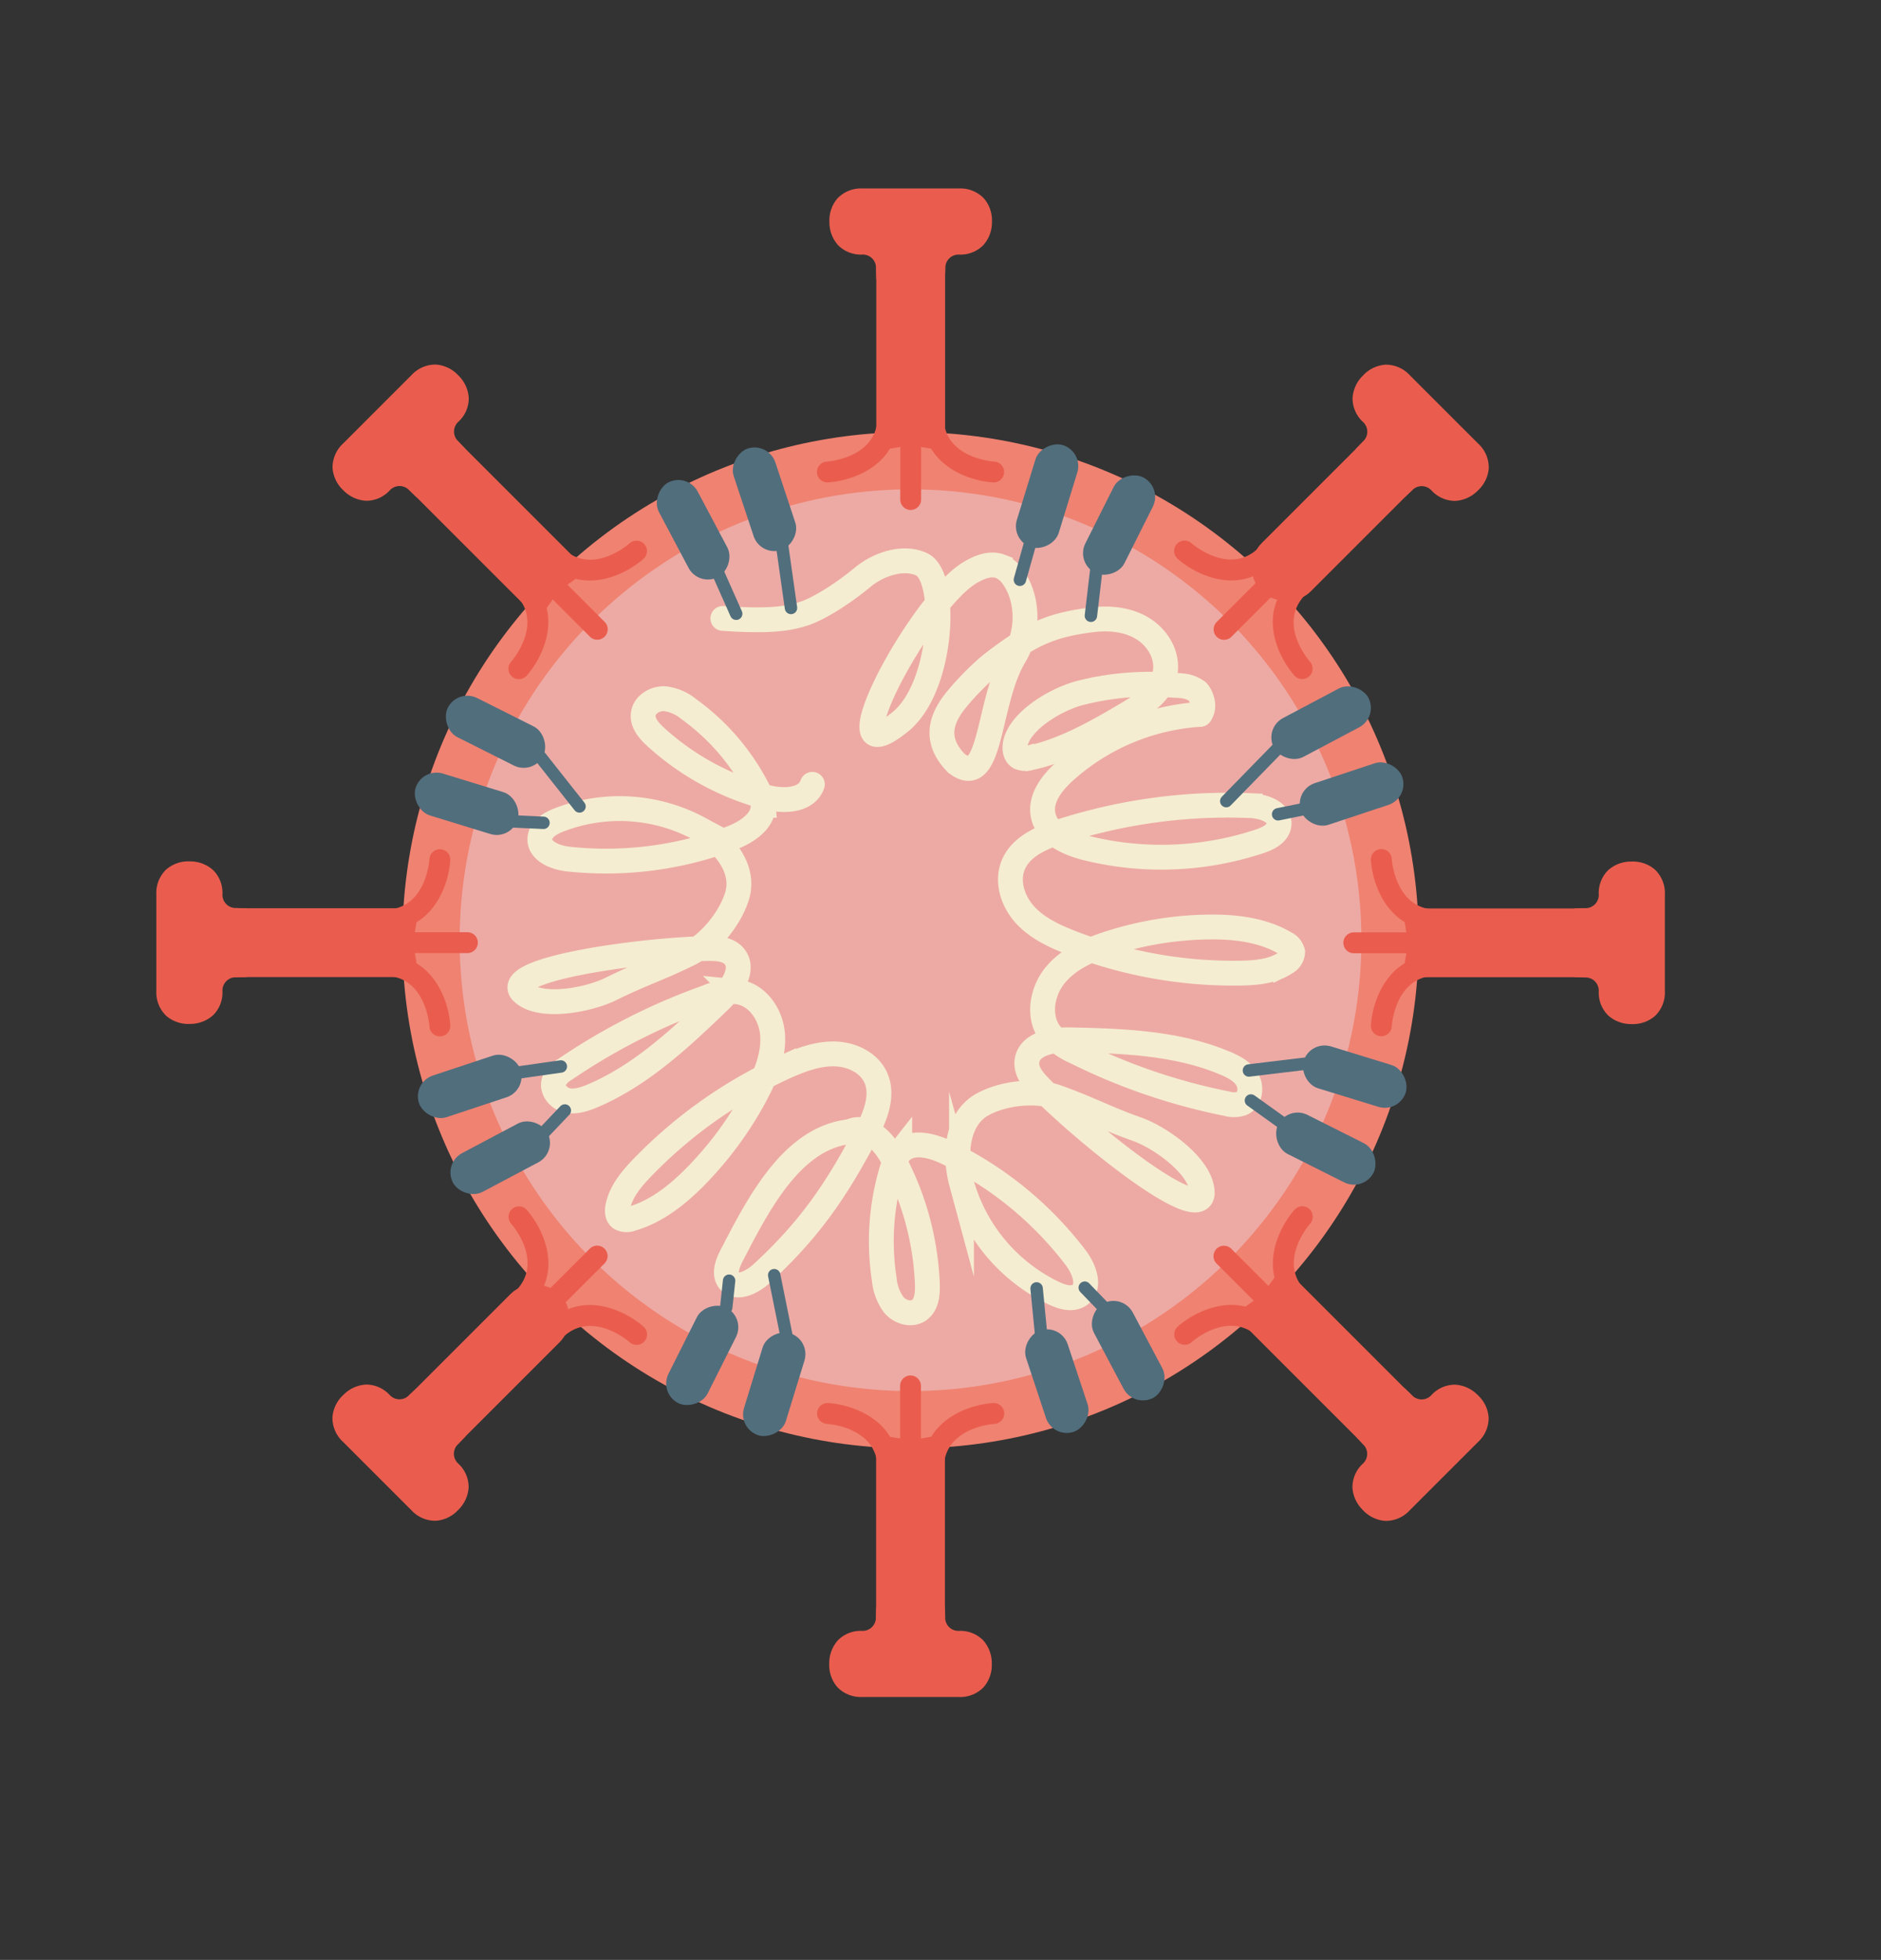 <svg xmlns="http://www.w3.org/2000/svg" width="160.307mm" height="167.033mm" viewBox="0 0 454.413 473.48">
  <rect x="0" y="0" width="454.413" height="473.48" fill="#333333" stroke="none"/>
  <title>alle_figuren_v2</title>
  <g id="aa947fee-676a-464d-a6aa-8359b54632e9" data-name="Ebene 1">
    <g>
      <circle cx="219.966" cy="227.138" r="122.759" style="fill: #f08271"/>
      <circle cx="219.966" cy="227.138" r="108.92" style="fill: #edaaa4"/>
      <g>
        <path d="M219.963,347.714h0c4.57,0,8.309-2.509,8.309,2.061v44.905a8.334,8.334,0,0,1-8.309,8.309h0a8.334,8.334,0,0,1-8.309-8.309V349.776C211.654,345.206,215.393,347.714,219.963,347.714Z" style="fill: #ea5d4e"/>
        <path d="M240.091,338.944a2.522,2.522,0,0,1,.155,5.039c-.553.038-12.261.958-12.261,10.84a2.522,2.522,0,1,1-5.044,0c0-11.731,11.115-15.513,16.993-15.875C239.987,338.946,240.039,338.944,240.091,338.944Z" style="fill: #ea5d4e"/>
        <path d="M199.906,338.944c.053,0,.104.002.157.005,5.877.361,16.993,4.144,16.993,15.875a2.522,2.522,0,1,1-5.044,0c0-9.972-11.757-10.809-12.257-10.84a2.522,2.522,0,0,1,.152-5.039Z" style="fill: #ea5d4e"/>
        <g>
          <path d="M208.366,407.442h23.194c5.979,0,5.513-5.513,5.513-5.513s.29-5.416-5.417-5.416-5.842-5.842-5.842-5.842H214.112s-.135,5.842-5.842,5.842-5.417,5.416-5.417,5.416S202.388,407.442,208.366,407.442Z" style="fill: #ea5d4e"/>
          <path d="M214.112,388.149h14.168l.057,2.464a3.191,3.191,0,0,0,3.32,3.378,7.73,7.73,0,0,1,5.852,2.274A8.289,8.289,0,0,1,239.597,401.891a8.167,8.167,0,0,1-1.969,5.698,7.872,7.872,0,0,1-6.068,2.374H208.367a7.872,7.872,0,0,1-6.068-2.374,8.167,8.167,0,0,1-1.969-5.698,8.289,8.289,0,0,1,2.089-5.626,7.73,7.73,0,0,1,5.852-2.274,3.198,3.198,0,0,0,3.321-3.401l.104-2.413Zm9.599,5.044H216.216a7.95,7.95,0,0,1-7.946,5.841,2.953,2.953,0,0,0-2.175.683,3.264,3.264,0,0,0-.722,2.107l.004.141-.011.176v-.001a3.226,3.226,0,0,0,.662,2.052,3.137,3.137,0,0,0,2.338.727h23.194a3.108,3.108,0,0,0,2.354-.744,3.216,3.216,0,0,0,.646-2.034l-.015-.174.009-.173a3.249,3.249,0,0,0-.723-2.077,2.953,2.953,0,0,0-2.175-.683A7.95,7.95,0,0,1,223.711,393.193Z" style="fill: #ea5d4e"/>
        </g>
        <path d="M219.964,332.294a2.522,2.522,0,0,1,2.522,2.522v19.093a2.522,2.522,0,0,1-5.044,0V334.816A2.522,2.522,0,0,1,219.964,332.294Z" style="fill: #ea5d4e"/>
      </g>
      <rect x="107.935" y="274.392" width="25.813" height="10.59" rx="5.295" transform="translate(-116.901 89.145) rotate(-27.922)" style="fill: #516e7d"/>
      <rect x="306.25" y="169.293" width="25.813" height="10.59" rx="5.295" transform="translate(-44.6 169.774) rotate(-27.922)" style="fill: #516e7d"/>
      <rect x="100.572" y="257.157" width="25.813" height="10.59" rx="5.295" transform="translate(-76.824 49.043) rotate(-18.342)" style="fill: #516e7d"/>
      <rect x="313.612" y="186.529" width="25.813" height="10.59" rx="5.295" transform="translate(-43.775 112.495) rotate(-18.342)" style="fill: #516e7d"/>
      <rect x="99.819" y="188.886" width="25.813" height="10.59" rx="5.295" transform="translate(61.997 -24.542) rotate(17.078)" style="fill: #516e7d"/>
      <rect x="314.365" y="254.8" width="25.813" height="10.59" rx="5.295" transform="translate(90.815 -84.643) rotate(17.078)" style="fill: #516e7d"/>
      <rect x="106.8" y="171.493" width="25.813" height="10.59" rx="5.295" transform="translate(92.044 -34.916) rotate(26.658)" style="fill: #516e7d"/>
      <rect x="307.384" y="272.193" width="25.813" height="10.59" rx="5.295" transform="translate(158.548 -114.207) rotate(26.658)" style="fill: #516e7d"/>
      <rect x="154.542" y="122.685" width="25.813" height="10.59" rx="5.295" transform="translate(202.12 -79.904) rotate(62.078)" style="fill: #516e7d"/>
      <rect x="259.642" y="321" width="25.813" height="10.59" rx="5.295" transform="translate(433.234 -67.318) rotate(62.078)" style="fill: #516e7d"/>
      <rect x="171.778" y="115.323" width="25.813" height="10.59" rx="5.295" transform="translate(241.057 -92.641) rotate(71.658)" style="fill: #516e7d"/>
      <rect x="242.406" y="328.363" width="25.813" height="10.59" rx="5.295" transform="translate(491.678 -13.681) rotate(71.658)" style="fill: #516e7d"/>
      <rect x="240.049" y="114.57" width="25.813" height="10.59" rx="5.295" transform="translate(441.822 -86.735) rotate(107.078)" style="fill: #516e7d"/>
      <rect x="174.135" y="329.116" width="25.813" height="10.59" rx="5.295" transform="translate(561.637 253.825) rotate(107.078)" style="fill: #516e7d"/>
      <rect x="257.442" y="121.551" width="25.813" height="10.59" rx="5.295" transform="translate(505.008 -57.853) rotate(116.658)" style="fill: #516e7d"/>
      <rect x="156.742" y="322.135" width="25.813" height="10.59" rx="5.295" transform="translate(538.388 322.723) rotate(116.658)" style="fill: #516e7d"/>
      <path d="M289.941,172.577a54.028,54.028,0,0,0-32.816,13.836c-3.007,2.735-5.9,6.464-5.138,10.457.878,4.598,6.012,6.905,10.556,8.032a75.409,75.409,0,0,0,41.815-1.669c2.056-.688,4.413-1.87,4.626-4.028.308-3.108-3.82-4.453-6.94-4.582a131.814,131.814,0,0,0-45.947,6.287c-4.541,1.471-9.464,3.616-11.304,8.021-1.677,4.015-.124,8.821,2.806,12.039s7.001,5.133,11.053,6.72a107.976,107.976,0,0,0,40.971,7.4c3.823-.061,7.849-.393,11.014-2.538a3.029,3.029,0,0,0,1.636-2.571,3.241,3.241,0,0,0-1.856-2.154c-5.506-3.223-12.119-3.962-18.498-3.877a81.626,81.626,0,0,0-24.023,3.957c-4.869,1.577-9.786,3.758-13.018,7.727s-4.24,10.138-1.094,14.175A16.807,16.807,0,0,0,259.79,254.101a145.446,145.446,0,0,0,36.542,12.52,6.07,6.07,0,0,0,3.691-.057c2.029-.927,2.405-3.87,1.283-5.799s-3.235-3.034-5.29-3.903c-11.72-4.955-24.786-5.383-37.507-5.655-4.312-.092-10.03.993-10.428,5.288-.232,2.501,1.669,4.638,3.436,6.423,11.103,11.214,38.157,32.897,38.916,25.469.166-6.295-9.844-13.499-15.779-15.605-8.002-2.84-11.34-4.892-19.342-7.732-5.317-1.887-13.156-.95-18.067,1.827-6.112,3.456-6.797,12.114-4.967,18.893a41.955,41.955,0,0,0,22.404,26.684c1.958.916,4.405,1.636,6.16.374,2.746-1.975,1.064-6.305-.982-8.999A85.991,85.991,0,0,0,228.757,278.437c-3.689-1.772-8.685-3.045-11.398.019a9.308,9.308,0,0,0-1.699,3.468,59.984,59.984,0,0,0-2.039,27.127,12.196,12.196,0,0,0,2.313,6.192c1.452,1.696,4.11,2.555,5.985,1.343,1.968-1.271,2.204-4.02,2.114-6.361a69.632,69.632,0,0,0-8.658-30.975c-2.085-3.757-6.184-7.827-10.01-5.871" style="fill: none;stroke: #f5edd1;stroke-linecap: round;stroke-miterlimit: 10;stroke-width: 6px"/>
      <path d="M205.366,273.379c-14.024,1.45-22.206,17.538-28.668,30.036-.991,1.917-1.862,4.378-.561,5.981,1.873,2.308,5.696.295,7.99-1.825,11.411-10.547,17.771-19.787,25.003-33.463,2.221-4.201,4.259-9.125,2.597-13.389-1.515-3.887-5.847-6.022-10.083-6.115s-8.404,1.497-12.337,3.294a112.882,112.882,0,0,0-33.95,23.992c-2.662,2.744-5.286,5.815-6.081,9.496-.222,1.029-.226,2.255.573,2.886a3.132,3.132,0,0,0,2.762.137c6.062-1.725,11.235-5.904,15.689-10.472a85.425,85.425,0,0,0,14.325-19.649c2.382-4.504,4.391-9.448,4.007-14.404s-3.822-9.819-8.763-10.31a16.815,16.815,0,0,0-7.133,1.361,150.541,150.541,0,0,0-34.262,17.416,6.365,6.365,0,0,0-2.572,2.648c-.811,2.059.903,4.305,2.994,4.808s4.329-.246,6.366-1.115c11.621-4.953,21.148-13.905,30.326-22.717,3.111-2.987,6.424-7.76,3.816-10.931-1.519-1.847-4.3-1.94-6.751-1.891-15.396.306-49.114,4.849-44.653,10.383,4.118,4.352,16.043,2.121,21.656-.658,7.569-3.747,11.31-4.728,18.878-8.475,5.029-2.49,9.942-8.664,11.546-14.004,1.996-6.647-3.344-12.956-9.198-16.223a40.495,40.495,0,0,0-33.794-2.11c-2.001.768-4.215,2.014-4.607,4.104-.613,3.271,3.49,4.994,6.749,5.36a85.262,85.262,0,0,0,39.076-4.91c3.801-1.416,8.19-4.093,8.047-8.073a8.69,8.69,0,0,0-1.132-3.535,54.422,54.422,0,0,0-16.809-19.692,11.27,11.27,0,0,0-5.801-2.53c-2.168-.114-4.625,1.187-5.136,3.329-.536,2.247,1.146,4.263,2.785,5.774A63.828,63.828,0,0,0,185.219,192.61c4.002,1.053,9.638.893,11.028-3.128" style="fill: none;stroke: #f5edd1;stroke-linecap: round;stroke-miterlimit: 10;stroke-width: 6px"/>
      <line x1="175.439" y1="315.895" x2="176.137" y2="309.396" style="fill: none;stroke: #516e7d;stroke-linecap: round;stroke-miterlimit: 10;stroke-width: 3px"/>
      <line x1="131.305" y1="273.694" x2="136.454" y2="268.272" style="fill: none;stroke: #516e7d;stroke-linecap: round;stroke-miterlimit: 10;stroke-width: 3px"/>
      <line x1="124.54" y1="259.198" x2="135.487" y2="257.641" style="fill: none;stroke: #516e7d;stroke-linecap: round;stroke-miterlimit: 10;stroke-width: 3px"/>
      <line x1="190.172" y1="323.601" x2="187.031" y2="308.057" style="fill: none;stroke: #516e7d;stroke-linecap: round;stroke-miterlimit: 10;stroke-width: 3px"/>
      <line x1="123.824" y1="198.429" x2="131.293" y2="198.777" style="fill: none;stroke: #516e7d;stroke-linecap: round;stroke-miterlimit: 10;stroke-width: 3px"/>
      <line x1="129.044" y1="180.97" x2="139.997" y2="194.823" style="fill: none;stroke: #516e7d;stroke-linecap: round;stroke-miterlimit: 10;stroke-width: 3px"/>
      <line x1="267.246" y1="316.46" x2="262.055" y2="311.079" style="fill: none;stroke: #516e7d;stroke-linecap: round;stroke-miterlimit: 10;stroke-width: 3px"/>
      <line x1="316.534" y1="195.145" x2="308.766" y2="196.717" style="fill: none;stroke: #516e7d;stroke-linecap: round;stroke-miterlimit: 10;stroke-width: 3px"/>
      <line x1="309.125" y1="180.326" x2="296.239" y2="193.534" style="fill: none;stroke: #516e7d;stroke-linecap: round;stroke-miterlimit: 10;stroke-width: 3px"/>
      <line x1="316.212" y1="256.863" x2="301.715" y2="258.608" style="fill: none;stroke: #516e7d;stroke-linecap: round;stroke-miterlimit: 10;stroke-width: 3px"/>
      <line x1="251.501" y1="322.262" x2="250.425" y2="311.257" style="fill: none;stroke: #516e7d;stroke-linecap: round;stroke-miterlimit: 10;stroke-width: 3px"/>
      <line x1="311.188" y1="272.303" x2="302.201" y2="265.86" style="fill: none;stroke: #516e7d;stroke-linecap: round;stroke-miterlimit: 10;stroke-width: 3px"/>
      <path d="M174.628,149.4c11.597.805,15.912.011,19.49-1.128,3.544-1.128,9.233-4.642,14.336-8.859,3.793-3.135,9.818-5.178,14.255-3.049,6.362,3.049,5.235,30.11-5.572,38.296-17.703,14.042,4.99-29.006,17.161-36.306,2.236-1.341,4.957-2.46,7.39-1.522a6.892,6.892,0,0,1,3.008,2.523c3.856,5.392,3.815,13.475.386,19.148-6.668,11.032-5.38,32.616-14.077,25.851-5.154-5.315-3.526-9.898-1.611-13.047s7.545-8.871,10.47-11.114c8.497-6.515,13.432-9.196,24.063-10.471,4.031-.483,8.296-.096,11.813,1.933s6.118,5.922,5.838,9.973c-.409,5.924-5.634,8.713-11.678,12.256-6.37,3.735-13.788,7.676-21.017,9.182a3.687,3.687,0,0,1-2.605-.111c-1.112-.65-1.241-2.221-.951-3.476,1.313-5.683,10.43-10.913,16.119-12.198a67.773,67.773,0,0,1,21.759-1.763c2.522.167,3.828.062,5.946,1.441.721.47,2.415,3.833.644,5.638" style="fill: none;stroke: #f5edd1;stroke-linecap: round;stroke-miterlimit: 10;stroke-width: 6px"/>
      <line x1="173.217" y1="137.84" x2="177.85" y2="148.272" style="fill: none;stroke: #516e7d;stroke-linecap: round;stroke-miterlimit: 10;stroke-width: 3px"/>
      <line x1="188.604" y1="129.387" x2="191.085" y2="146.871" style="fill: none;stroke: #516e7d;stroke-linecap: round;stroke-miterlimit: 10;stroke-width: 3px"/>
      <line x1="248.954" y1="130.931" x2="246.387" y2="140.058" style="fill: none;stroke: #516e7d;stroke-linecap: round;stroke-miterlimit: 10;stroke-width: 3px"/>
      <line x1="264.991" y1="136.433" x2="263.541" y2="148.756" style="fill: none;stroke: #516e7d;stroke-linecap: round;stroke-miterlimit: 10;stroke-width: 3px"/>
      <g>
        <path d="M220.004,107.779h0c-4.57,0-8.309,2.509-8.309-2.061V60.813a8.334,8.334,0,0,1,8.309-8.309h0a8.334,8.334,0,0,1,8.309,8.309v44.905C228.313,110.288,224.574,107.779,220.004,107.779Z" style="fill: #ea5d4e"/>
        <path d="M199.876,116.549a2.522,2.522,0,0,1-.155-5.039c.553-.038,12.261-.958,12.261-10.84a2.522,2.522,0,0,1,5.044,0c0,11.731-11.115,15.513-16.993,15.875C199.98,116.548,199.928,116.549,199.876,116.549Z" style="fill: #ea5d4e"/>
        <path d="M240.061,116.549c-.053,0-.104-.002-.157-.005-5.877-.361-16.993-4.144-16.993-15.875a2.522,2.522,0,1,1,5.044,0c0,9.972,11.757,10.809,12.257,10.84a2.522,2.522,0,0,1-.152,5.039Z" style="fill: #ea5d4e"/>
        <g>
          <path d="M231.601,48.051h-23.194c-5.979,0-5.513,5.513-5.513,5.513s-.29,5.416,5.417,5.416,5.842,5.842,5.842,5.842h11.703s.135-5.842,5.842-5.842,5.417-5.416,5.417-5.416S237.579,48.051,231.601,48.051Z" style="fill: #ea5d4e"/>
          <path d="M225.855,67.344H211.688l-.057-2.464a3.191,3.191,0,0,0-3.32-3.378,7.73,7.73,0,0,1-5.852-2.274,8.289,8.289,0,0,1-2.089-5.626,8.167,8.167,0,0,1,1.969-5.698,7.872,7.872,0,0,1,6.068-2.374h23.194a7.872,7.872,0,0,1,6.068,2.374,8.167,8.167,0,0,1,1.969,5.698,8.289,8.289,0,0,1-2.089,5.626,7.73,7.73,0,0,1-5.852,2.274,3.198,3.198,0,0,0-3.321,3.401l-.104,2.413ZM216.256,62.3h7.495a7.95,7.95,0,0,1,7.946-5.841,2.953,2.953,0,0,0,2.175-.683,3.264,3.264,0,0,0,.722-2.107l-.004-.141.011-.176V53.352a3.226,3.226,0,0,0-.662-2.052,3.137,3.137,0,0,0-2.338-.727H208.407a3.108,3.108,0,0,0-2.354.744,3.216,3.216,0,0,0-.646,2.034l.015.174-.009.173a3.249,3.249,0,0,0,.723,2.077,2.953,2.953,0,0,0,2.175.683A7.95,7.95,0,0,1,216.256,62.3Z" style="fill: #ea5d4e"/>
        </g>
        <path d="M220.003,123.199a2.522,2.522,0,0,1-2.522-2.522V101.584a2.522,2.522,0,1,1,5.044,0v19.093A2.522,2.522,0,0,1,220.003,123.199Z" style="fill: #ea5d4e"/>
      </g>
      <g>
        <rect x="87.959" y="323.796" width="55.275" height="16.618" rx="8.309" transform="translate(-200.976 179.011) rotate(-45)" style="fill: #ea5d4e"/>
        <path d="M155.573,320.593a2.522,2.522,0,0,1-3.454,3.673c-.417-.364-9.347-7.992-16.335-1.004a2.522,2.522,0,1,1-3.567-3.567c8.295-8.295,18.829-3.11,23.241.791C155.498,320.521,155.537,320.557,155.573,320.593Z" style="fill: #ea5d4e"/>
        <path d="M127.158,292.178c.037.037.073.075.107.114,3.901,4.411,9.086,14.946.791,23.241a2.522,2.522,0,1,1-3.567-3.567c7.051-7.051-.671-15.957-1.002-16.333a2.522,2.522,0,0,1,3.671-3.456Z" style="fill: #ea5d4e"/>
        <g>
          <path d="M84.705,346.596l6.463,6.463,3.475,3.475,6.463,6.463c4.227,4.227,7.796,0,7.796,0s4.035-3.625-0-7.66 0-8.261 0-8.261l-8.275-8.275s-4.226,4.035-8.261 0-7.66-0-7.66-0S80.478,342.369,84.705,346.596Z" style="fill: #ea5d4e"/>
          <path d="M102.41,337.017,112.428,347.035l-1.702,1.782a3.191,3.191,0,0,0-.041,4.736,7.73,7.73,0,0,1,2.53,5.746,8.289,8.289,0,0,1-2.501,5.455,8.167,8.167,0,0,1-5.422,2.637,7.872,7.872,0,0,1-5.97-2.612L82.922,348.379a7.872,7.872,0,0,1-2.612-5.97,8.167,8.167,0,0,1,2.637-5.422,8.289,8.289,0,0,1,5.455-2.501A7.73,7.73,0,0,1,94.149,337.017a3.198,3.198,0,0,0,4.753-.057l1.78-1.632Zm3.221,10.354-5.3-5.3a7.95,7.95,0,0,1-9.749-1.488,2.953,2.953,0,0,0-2.021-1.055,3.264,3.264,0,0,0-2.001.979l-.097.103-.132.117.001-.001a3.226,3.226,0,0,0-.983,1.919,3.137,3.137,0,0,0,1.14,2.167l16.4,16.4a3.108,3.108,0,0,0,2.19,1.138,3.216,3.216,0,0,0,1.895-.981l.113-.134.129-.116a3.249,3.249,0,0,0,.957-1.98,2.953,2.953,0,0,0-1.055-2.021A7.95,7.95,0,0,1,105.631,347.371Z" style="fill: #ea5d4e"/>
        </g>
        <path d="M146.043,301.659a2.522,2.522,0,0,1,0,3.567L132.543,318.726a2.522,2.522,0,1,1-3.567-3.567L142.477,301.659A2.522,2.522,0,0,1,146.043,301.659Z" style="fill: #ea5d4e"/>
      </g>
      <g>
        <rect x="296.733" y="115.079" width="55.275" height="16.618" rx="8.309" transform="translate(7.757 265.504) rotate(-45)" style="fill: #ea5d4e"/>
        <path d="M284.394,134.9a2.522,2.522,0,0,1,3.454-3.673c.417.364,9.347,7.992,16.335,1.004a2.522,2.522,0,1,1,3.567,3.567c-8.295,8.295-18.829,3.11-23.241-.791C284.469,134.973,284.43,134.937,284.394,134.9Z" style="fill: #ea5d4e"/>
        <path d="M312.809,163.315c-.037-.037-.073-.075-.107-.114-3.901-4.411-9.086-14.946-.791-23.241a2.522,2.522,0,1,1,3.567,3.567c-7.051,7.051.671,15.957,1.002,16.333A2.522,2.522,0,0,1,312.809,163.315Z" style="fill: #ea5d4e"/>
        <g>
          <path d="M355.262,108.897l-6.463-6.463-3.475-3.475-6.463-6.463c-4.227-4.227-7.796,0-7.796,0s-4.035,3.625 0,7.66-0,8.261-0,8.261l8.275,8.275s4.226-4.035,8.261-0,7.66 0,7.66 0S359.489,113.125,355.262,108.897Z" style="fill: #ea5d4e"/>
          <path d="M337.557,118.477l-10.018-10.018,1.702-1.782a3.191,3.191,0,0,0,.041-4.736,7.73,7.73,0,0,1-2.53-5.746,8.289,8.289,0,0,1,2.501-5.455A8.167,8.167,0,0,1,334.675,88.102a7.872,7.872,0,0,1,5.97,2.612L357.045,107.114a7.872,7.872,0,0,1,2.612,5.97,8.167,8.167,0,0,1-2.637,5.422,8.289,8.289,0,0,1-5.455,2.501,7.73,7.73,0,0,1-5.746-2.53,3.198,3.198,0,0,0-4.753.057l-1.78,1.632Zm-3.221-10.354,5.3,5.3a7.95,7.95,0,0,1,9.749,1.488,2.953,2.953,0,0,0,2.021,1.055,3.264,3.264,0,0,0,2.001-.979l.097-.103.132-.117-.001.001a3.226,3.226,0,0,0,.983-1.919,3.137,3.137,0,0,0-1.14-2.167L337.078,94.281a3.108,3.108,0,0,0-2.19-1.138,3.216,3.216,0,0,0-1.895.981l-.113.134-.129.116a3.249,3.249,0,0,0-.957,1.98,2.953,2.953,0,0,0,1.055,2.021A7.95,7.95,0,0,1,334.337,108.123Z" style="fill: #ea5d4e"/>
        </g>
        <path d="M293.924,153.834a2.522,2.522,0,0,1,0-3.567L307.425,136.767a2.522,2.522,0,1,1,3.567,3.567l-13.501,13.501A2.522,2.522,0,0,1,293.924,153.834Z" style="fill: #ea5d4e"/>
      </g>
      <g>
        <path d="M100.016,227.727v0c0,4.57,2.509,8.309-2.061,8.309H53.05a8.334,8.334,0,0,1-8.309-8.309v0a8.334,8.334,0,0,1,8.309-8.309H97.955C102.525,219.418,100.016,223.157,100.016,227.727Z" style="fill: #ea5d4e"/>
        <path d="M108.786,247.854a2.522,2.522,0,0,1-5.039.155c-.038-.553-.958-12.261-10.84-12.261a2.522,2.522,0,0,1,0-5.044c11.731,0,15.513,11.115,15.875,16.993C108.784,247.75,108.786,247.803,108.786,247.854Z" style="fill: #ea5d4e"/>
        <path d="M108.786,207.669c0,.053-.002.104-.005.157-.361,5.877-4.144,16.993-15.875,16.993a2.522,2.522,0,1,1,0-5.044c9.972,0,10.809-11.757,10.84-12.257a2.522,2.522,0,0,1,5.039.152Z" style="fill: #ea5d4e"/>
        <g>
          <path d="M40.288,216.13v23.194c0,5.979,5.513,5.513,5.513,5.513s5.416.29,5.416-5.417,5.842-5.842,5.842-5.842V221.875s-5.842-.135-5.842-5.842-5.416-5.417-5.416-5.417S40.288,210.151,40.288,216.13Z" style="fill: #ea5d4e"/>
          <path d="M59.581,221.875v14.168l-2.464.057a3.191,3.191,0,0,0-3.378,3.32,7.73,7.73,0,0,1-2.274,5.852,8.289,8.289,0,0,1-5.626,2.089,8.167,8.167,0,0,1-5.698-1.969,7.872,7.872,0,0,1-2.374-6.068V216.13a7.872,7.872,0,0,1,2.374-6.068A8.167,8.167,0,0,1,45.839,208.093a8.289,8.289,0,0,1,5.626,2.089,7.73,7.73,0,0,1,2.274,5.852,3.198,3.198,0,0,0,3.401,3.321l2.413.104Zm-5.044,9.599v-7.495a7.95,7.95,0,0,1-5.841-7.946,2.953,2.953,0,0,0-.683-2.175,3.264,3.264,0,0,0-2.107-.722l-.141.004-.176-.011h.001a3.226,3.226,0,0,0-2.052.662,3.137,3.137,0,0,0-.727,2.338v23.194a3.108,3.108,0,0,0,.744,2.354,3.216,3.216,0,0,0,2.034.646l.174-.015.173.009a3.249,3.249,0,0,0,2.077-.723,2.953,2.953,0,0,0,.683-2.175A7.95,7.95,0,0,1,54.537,231.474Z" style="fill: #ea5d4e"/>
        </g>
        <path d="M115.436,227.727A2.522,2.522,0,0,1,112.914,230.249H93.821a2.522,2.522,0,1,1,0-5.044H112.914A2.522,2.522,0,0,1,115.436,227.727Z" style="fill: #ea5d4e"/>
      </g>
      <g>
        <path d="M339.951,227.767h0c0-4.57-2.509-8.309,2.061-8.309h44.905a8.334,8.334,0,0,1,8.309,8.309h0a8.334,8.334,0,0,1-8.309,8.309H342.012C337.442,236.076,339.951,232.337,339.951,227.767Z" style="fill: #ea5d4e"/>
        <path d="M331.181,207.639a2.522,2.522,0,0,1,5.039-.155c.038.553.958,12.261,10.84,12.261a2.522,2.522,0,1,1,0,5.044c-11.731,0-15.513-11.115-15.875-16.993C331.183,207.743,331.181,207.691,331.181,207.639Z" style="fill: #ea5d4e"/>
        <path d="M331.181,247.824c0-.053.002-.104.005-.157.361-5.877,4.144-16.993,15.875-16.993a2.522,2.522,0,1,1,0,5.044c-9.972,0-10.809,11.757-10.84,12.257a2.522,2.522,0,0,1-5.039-.152Z" style="fill: #ea5d4e"/>
        <g>
          <path d="M399.679,239.364v-23.194c0-5.979-5.513-5.513-5.513-5.513s-5.416-.29-5.416,5.417-5.842,5.842-5.842,5.842v11.703s5.842.135,5.842,5.842,5.416,5.417,5.416,5.417S399.679,245.342,399.679,239.364Z" style="fill: #ea5d4e"/>
          <path d="M380.386,233.619V219.451l2.464-.057a3.191,3.191,0,0,0,3.378-3.32,7.73,7.73,0,0,1,2.274-5.852,8.289,8.289,0,0,1,5.626-2.089,8.167,8.167,0,0,1,5.698,1.969,7.872,7.872,0,0,1,2.374,6.068v23.194a7.872,7.872,0,0,1-2.374,6.068,8.167,8.167,0,0,1-5.698,1.969,8.289,8.289,0,0,1-5.626-2.089,7.73,7.73,0,0,1-2.274-5.852,3.198,3.198,0,0,0-3.401-3.321l-2.413-.104Zm5.044-9.599v7.495a7.95,7.95,0,0,1,5.841,7.946,2.953,2.953,0,0,0,.683,2.175,3.264,3.264,0,0,0,2.107.722l.141-.004.176.011h-.001A3.226,3.226,0,0,0,396.43,241.702a3.137,3.137,0,0,0,.727-2.338V216.17a3.108,3.108,0,0,0-.744-2.354,3.216,3.216,0,0,0-2.034-.646l-.174.015-.173-.009a3.249,3.249,0,0,0-2.077.723,2.953,2.953,0,0,0-.683,2.175A7.95,7.95,0,0,1,385.43,224.02Z" style="fill: #ea5d4e"/>
        </g>
        <path d="M324.531,227.767a2.522,2.522,0,0,1,2.522-2.522h19.093a2.522,2.522,0,0,1,0,5.044H327.053A2.522,2.522,0,0,1,324.531,227.767Z" style="fill: #ea5d4e"/>
      </g>
      <g>
        <path d="M135.168,142.903h0c-3.231,3.231-4.101,7.649-7.333,4.418L96.082,115.568a8.334,8.334,0,0,1,0-11.751h0a8.334,8.334,0,0,1,11.751,0l31.753,31.753C142.817,138.801,138.399,139.671,135.168,142.903Z" style="fill: #ea5d4e"/>
        <path d="M127.137,163.336a2.522,2.522,0,0,1-3.673-3.454c.364-.417,7.992-9.347,1.004-16.335a2.522,2.522,0,1,1,3.567-3.567c8.295,8.295,3.11,18.829-.791,23.241C127.209,163.262,127.173,163.3,127.137,163.336Z" style="fill: #ea5d4e"/>
        <path d="M155.552,134.921c-.037.037-.075.073-.114.107-4.411,3.901-14.946,9.086-23.241.791a2.522,2.522,0,0,1,3.567-3.567c7.051,7.051,15.957-.671,16.333-1.002a2.522,2.522,0,0,1,3.456,3.671Z" style="fill: #ea5d4e"/>
        <g>
          <path d="M101.134,92.468,94.672,98.931l-3.475,3.475L84.734,108.869c-4.227,4.227,0,7.796,0,7.796s3.625,4.035,7.66-0,8.261 0,8.261 0l8.275-8.275s-4.035-4.226-0-8.261 0-7.66 0-7.66S105.362,88.241,101.134,92.468Z" style="fill: #ea5d4e"/>
          <path d="M110.714,110.173l-10.018,10.018L98.913,118.489a3.191,3.191,0,0,0-4.736-.041,7.73,7.73,0,0,1-5.746,2.53,8.289,8.289,0,0,1-5.455-2.501,8.167,8.167,0,0,1-2.637-5.422,7.872,7.872,0,0,1,2.612-5.97L99.351,90.685a7.872,7.872,0,0,1,5.97-2.612,8.167,8.167,0,0,1,5.422,2.637,8.289,8.289,0,0,1,2.501,5.455,7.73,7.73,0,0,1-2.53,5.746,3.198,3.198,0,0,0,.057,4.753l1.632,1.78Zm-10.354,3.221,5.3-5.3a7.95,7.95,0,0,1,1.488-9.749,2.953,2.953,0,0,0,1.055-2.021,3.264,3.264,0,0,0-.979-2.001l-.103-.097-.117-.132.001.001a3.226,3.226,0,0,0-1.919-.983,3.137,3.137,0,0,0-2.167,1.14L86.517,110.653a3.108,3.108,0,0,0-1.138,2.19,3.216,3.216,0,0,0,.981,1.895l.134.113.116.129a3.249,3.249,0,0,0,1.98.957,2.953,2.953,0,0,0,2.021-1.055A7.95,7.95,0,0,1,100.36,113.394Z" style="fill: #ea5d4e"/>
        </g>
        <path d="M146.071,153.806a2.522,2.522,0,0,1-3.567,0l-13.501-13.501a2.522,2.522,0,1,1,3.567-3.567l13.501,13.501A2.522,2.522,0,0,1,146.071,153.806Z" style="fill: #ea5d4e"/>
      </g>
      <g>
        <path d="M304.799,312.591h0c3.231-3.231,4.101-7.649,7.333-4.418l31.753,31.753a8.334,8.334,0,0,1,0,11.751v0a8.334,8.334,0,0,1-11.751,0L300.381,319.924C297.15,316.692,301.568,315.822,304.799,312.591Z" style="fill: #ea5d4e"/>
        <path d="M312.83,292.157a2.522,2.522,0,0,1,3.673,3.454c-.364.417-7.992,9.347-1.004,16.335a2.522,2.522,0,0,1-3.567,3.567c-8.295-8.295-3.11-18.829.791-23.241C312.758,292.232,312.794,292.194,312.83,292.157Z" style="fill: #ea5d4e"/>
        <path d="M284.415,320.572c.037-.037.075-.073.114-.107,4.411-3.901,14.946-9.086,23.241-.791a2.522,2.522,0,1,1-3.567,3.567c-7.051-7.051-15.957.671-16.333,1.002a2.522,2.522,0,0,1-3.456-3.671Z" style="fill: #ea5d4e"/>
        <g>
          <path d="M338.833,363.025l6.463-6.463,3.475-3.475,6.463-6.463c4.227-4.227,0-7.796,0-7.796s-3.625-4.035-7.66 0-8.261-0-8.261-0l-8.275,8.275s4.035,4.226 0,8.261-0,7.66-0,7.66S334.605,367.252,338.833,363.025Z" style="fill: #ea5d4e"/>
          <path d="M329.253,345.32l10.018-10.018,1.782,1.702a3.191,3.191,0,0,0,4.736.041,7.73,7.73,0,0,1,5.746-2.53,8.289,8.289,0,0,1,5.455,2.501,8.167,8.167,0,0,1,2.637,5.422,7.872,7.872,0,0,1-2.612,5.97L340.616,364.808a7.872,7.872,0,0,1-5.97,2.612,8.167,8.167,0,0,1-5.422-2.637,8.289,8.289,0,0,1-2.501-5.455,7.73,7.73,0,0,1,2.53-5.746,3.198,3.198,0,0,0-.057-4.753l-1.632-1.78Zm10.354-3.221-5.3,5.3a7.95,7.95,0,0,1-1.488,9.749,2.953,2.953,0,0,0-1.055,2.021,3.264,3.264,0,0,0,.979,2.001l.103.097.117.132-.001-.001a3.226,3.226,0,0,0,1.919.983,3.137,3.137,0,0,0,2.167-1.14l16.4-16.4a3.108,3.108,0,0,0,1.138-2.19,3.216,3.216,0,0,0-.981-1.895l-.134-.113-.116-.129a3.249,3.249,0,0,0-1.98-.957,2.953,2.953,0,0,0-2.021,1.055A7.95,7.95,0,0,1,339.608,342.1Z" style="fill: #ea5d4e"/>
        </g>
        <path d="M293.896,301.687a2.522,2.522,0,0,1,3.567,0l13.501,13.501a2.522,2.522,0,0,1-3.567,3.567l-13.501-13.501A2.522,2.522,0,0,1,293.896,301.687Z" style="fill: #ea5d4e"/>
      </g>
    </g>
  </g>
</svg>
